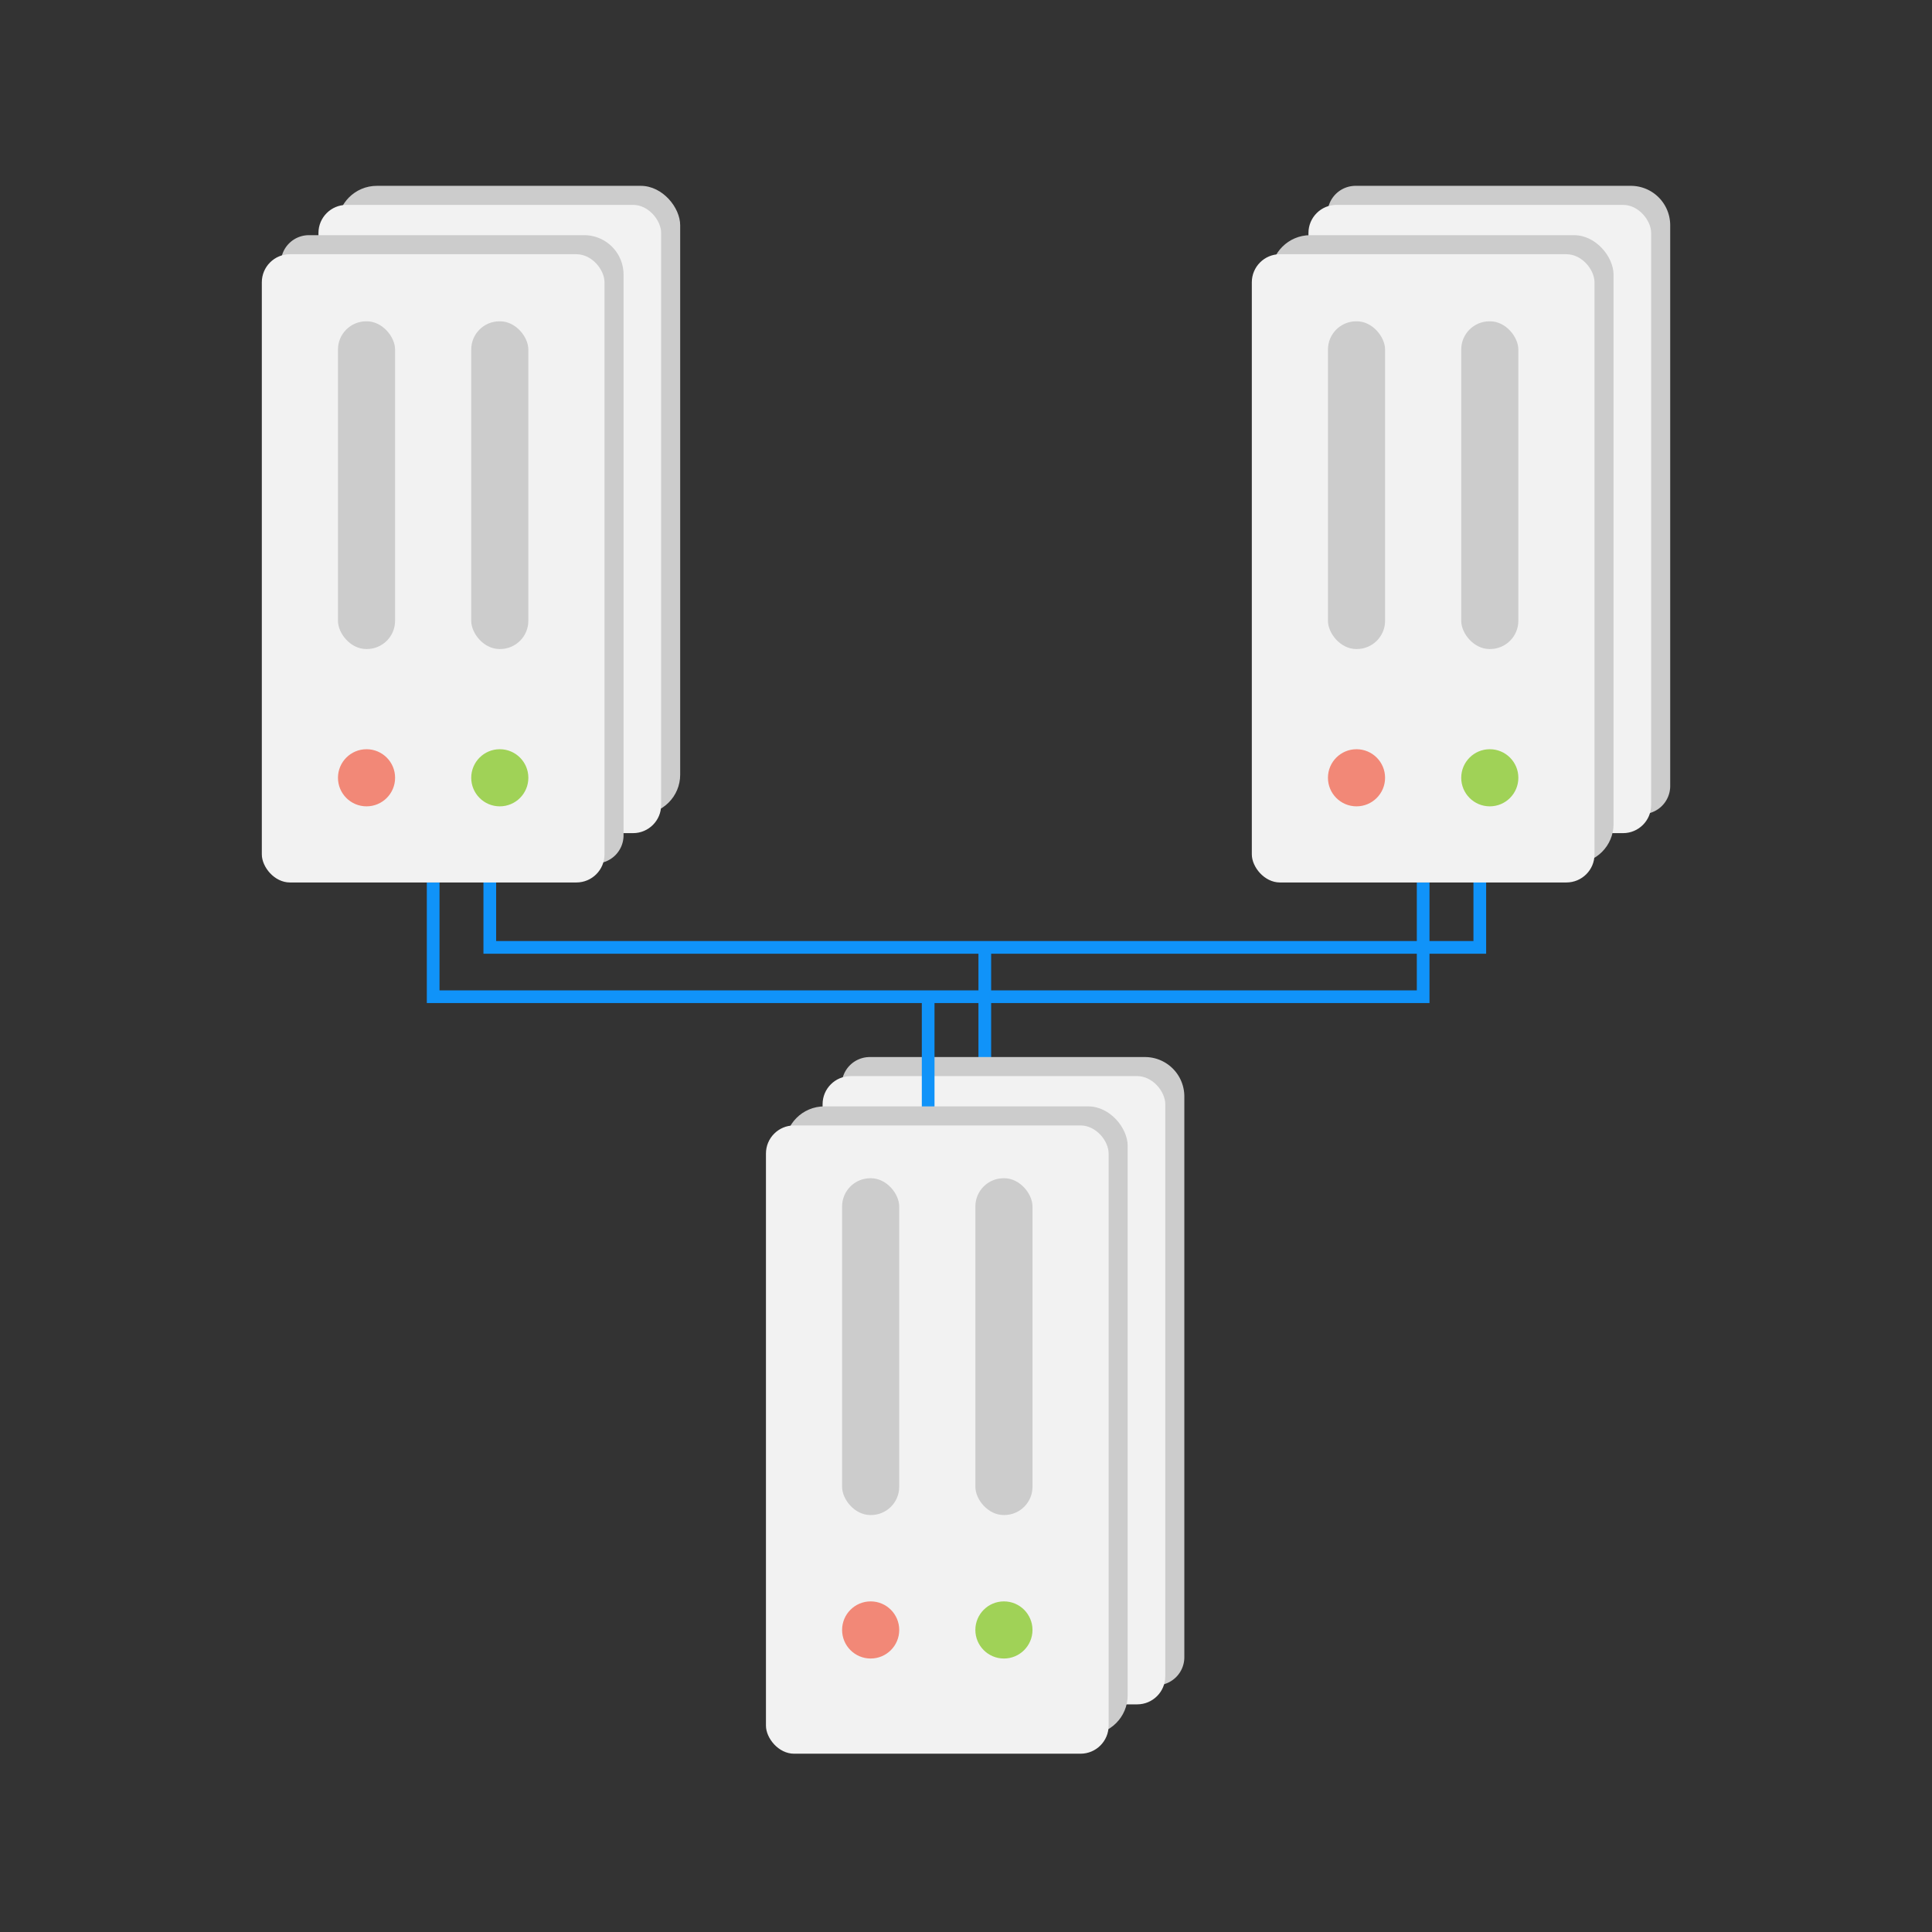 <svg xmlns="http://www.w3.org/2000/svg" viewBox="0 0 1024 1024"><rect x="0" y="0" width="1024" height="1024" fill="#333333" stroke="none"/><defs><style>.cls-1{fill:#1093f9;}.cls-2{fill:#ccc;}.cls-3{fill:#f2f2f2;}.cls-4{fill:#f28877;}.cls-5{fill:#a0d257;}</style></defs><title>toornamen icon (3)</title><g id="Layer_50" data-name="Layer 50"><polygon class="cls-1" points="787.69 505.49 256.24 505.49 256.24 441.58 262.97 441.58 262.97 498.77 780.96 498.77 780.96 441.58 787.69 441.58 787.69 505.49"/><rect class="cls-1" x="518.6" y="502.13" width="6.73" height="75.79"/><rect class="cls-2" x="178.88" y="98.5" width="181.63" height="332.99" rx="20.87" ry="20.87"/><path class="cls-2" d="M461,560.26H606.85a20.87,20.87,0,0,1,20.87,20.87V878.37a14.89,14.89,0,0,1-14.89,14.89H461a14.89,14.89,0,0,1-14.89-14.89V575.15A14.89,14.89,0,0,1,461,560.26Z"/><path class="cls-2" d="M718.49,98.5H864.37a20.87,20.87,0,0,1,20.87,20.87V416.61a14.89,14.89,0,0,1-14.89,14.89H718.49a14.89,14.89,0,0,1-14.89-14.89V113.39A14.89,14.89,0,0,1,718.49,98.5Z"/><rect class="cls-3" x="168.79" y="108.59" width="181.63" height="332.99" rx="14.89" ry="14.89"/><rect class="cls-3" x="693.51" y="108.59" width="181.63" height="332.99" rx="14.89" ry="14.89"/><rect class="cls-3" x="435.99" y="570.36" width="181.63" height="332.99" rx="14.89" ry="14.89"/><rect class="cls-2" x="209.15" y="148.95" width="30.27" height="201.81" rx="14.96" ry="14.96"/><rect class="cls-2" x="279.79" y="148.95" width="30.27" height="201.81" rx="14.96" ry="14.96"/><circle class="cls-4" cx="224.29" cy="386.09" r="15.14"/><circle class="cls-5" cx="294.93" cy="386.09" r="15.14"/><rect class="cls-2" x="476.36" y="600.63" width="30.27" height="201.81" rx="14.96" ry="14.96"/><rect class="cls-2" x="546.99" y="600.63" width="30.27" height="201.81" rx="14.96" ry="14.96"/><circle class="cls-4" cx="491.49" cy="837.76" r="15.14"/><circle class="cls-5" cx="562.13" cy="837.76" r="15.14"/><rect class="cls-2" x="733.87" y="148.95" width="30.27" height="201.81" rx="14.96" ry="14.96"/><rect class="cls-2" x="804.51" y="148.95" width="30.27" height="201.81" rx="14.96" ry="14.96"/><circle class="cls-4" cx="749.01" cy="386.09" r="15.14"/><circle class="cls-5" cx="819.64" cy="386.09" r="15.14"/><polygon class="cls-1" points="757.66 531.64 226.22 531.64 226.22 467.74 232.95 467.74 232.95 524.92 750.94 524.92 750.94 467.74 757.66 467.74 757.66 531.64"/><rect class="cls-1" x="488.58" y="528.28" width="6.73" height="75.79"/><path class="cls-2" d="M163.74,124.65H309.62a20.87,20.87,0,0,1,20.87,20.87V442.76a14.89,14.89,0,0,1-14.89,14.89H163.74a14.89,14.89,0,0,1-14.89-14.89V139.54a14.89,14.89,0,0,1,14.89-14.89Z"/><rect class="cls-2" x="416.06" y="586.41" width="181.63" height="332.99" rx="20.87" ry="20.87"/><rect class="cls-2" x="673.58" y="124.65" width="181.63" height="332.99" rx="20.87" ry="20.87"/><rect class="cls-3" x="138.77" y="134.74" width="181.63" height="332.99" rx="14.89" ry="14.89"/><rect class="cls-3" x="663.49" y="134.74" width="181.63" height="332.99" rx="14.89" ry="14.89"/><rect class="cls-3" x="405.97" y="596.51" width="181.63" height="332.99" rx="14.89" ry="14.89"/><rect class="cls-2" x="179.13" y="170.3" width="30.27" height="173.7" rx="14.96" ry="14.96"/><rect class="cls-2" x="249.76" y="170.3" width="30.27" height="173.7" rx="14.96" ry="14.96"/><circle class="cls-4" cx="194.27" cy="412.24" r="15.14"/><circle class="cls-5" cx="264.9" cy="412.24" r="15.14"/><rect class="cls-2" x="446.33" y="624.49" width="30.27" height="178.51" rx="14.96" ry="14.96"/><rect class="cls-2" x="516.97" y="624.49" width="30.27" height="178.51" rx="14.96" ry="14.96"/><circle class="cls-4" cx="461.47" cy="863.91" r="15.14"/><circle class="cls-5" cx="532.1" cy="863.91" r="15.14"/><rect class="cls-2" x="703.85" y="170.3" width="30.27" height="173.7" rx="14.96" ry="14.96"/><rect class="cls-2" x="774.48" y="170.3" width="30.27" height="173.7" rx="14.96" ry="14.96"/><circle class="cls-4" cx="718.98" cy="412.24" r="15.14"/><circle class="cls-5" cx="789.62" cy="412.24" r="15.14"/></g></svg>